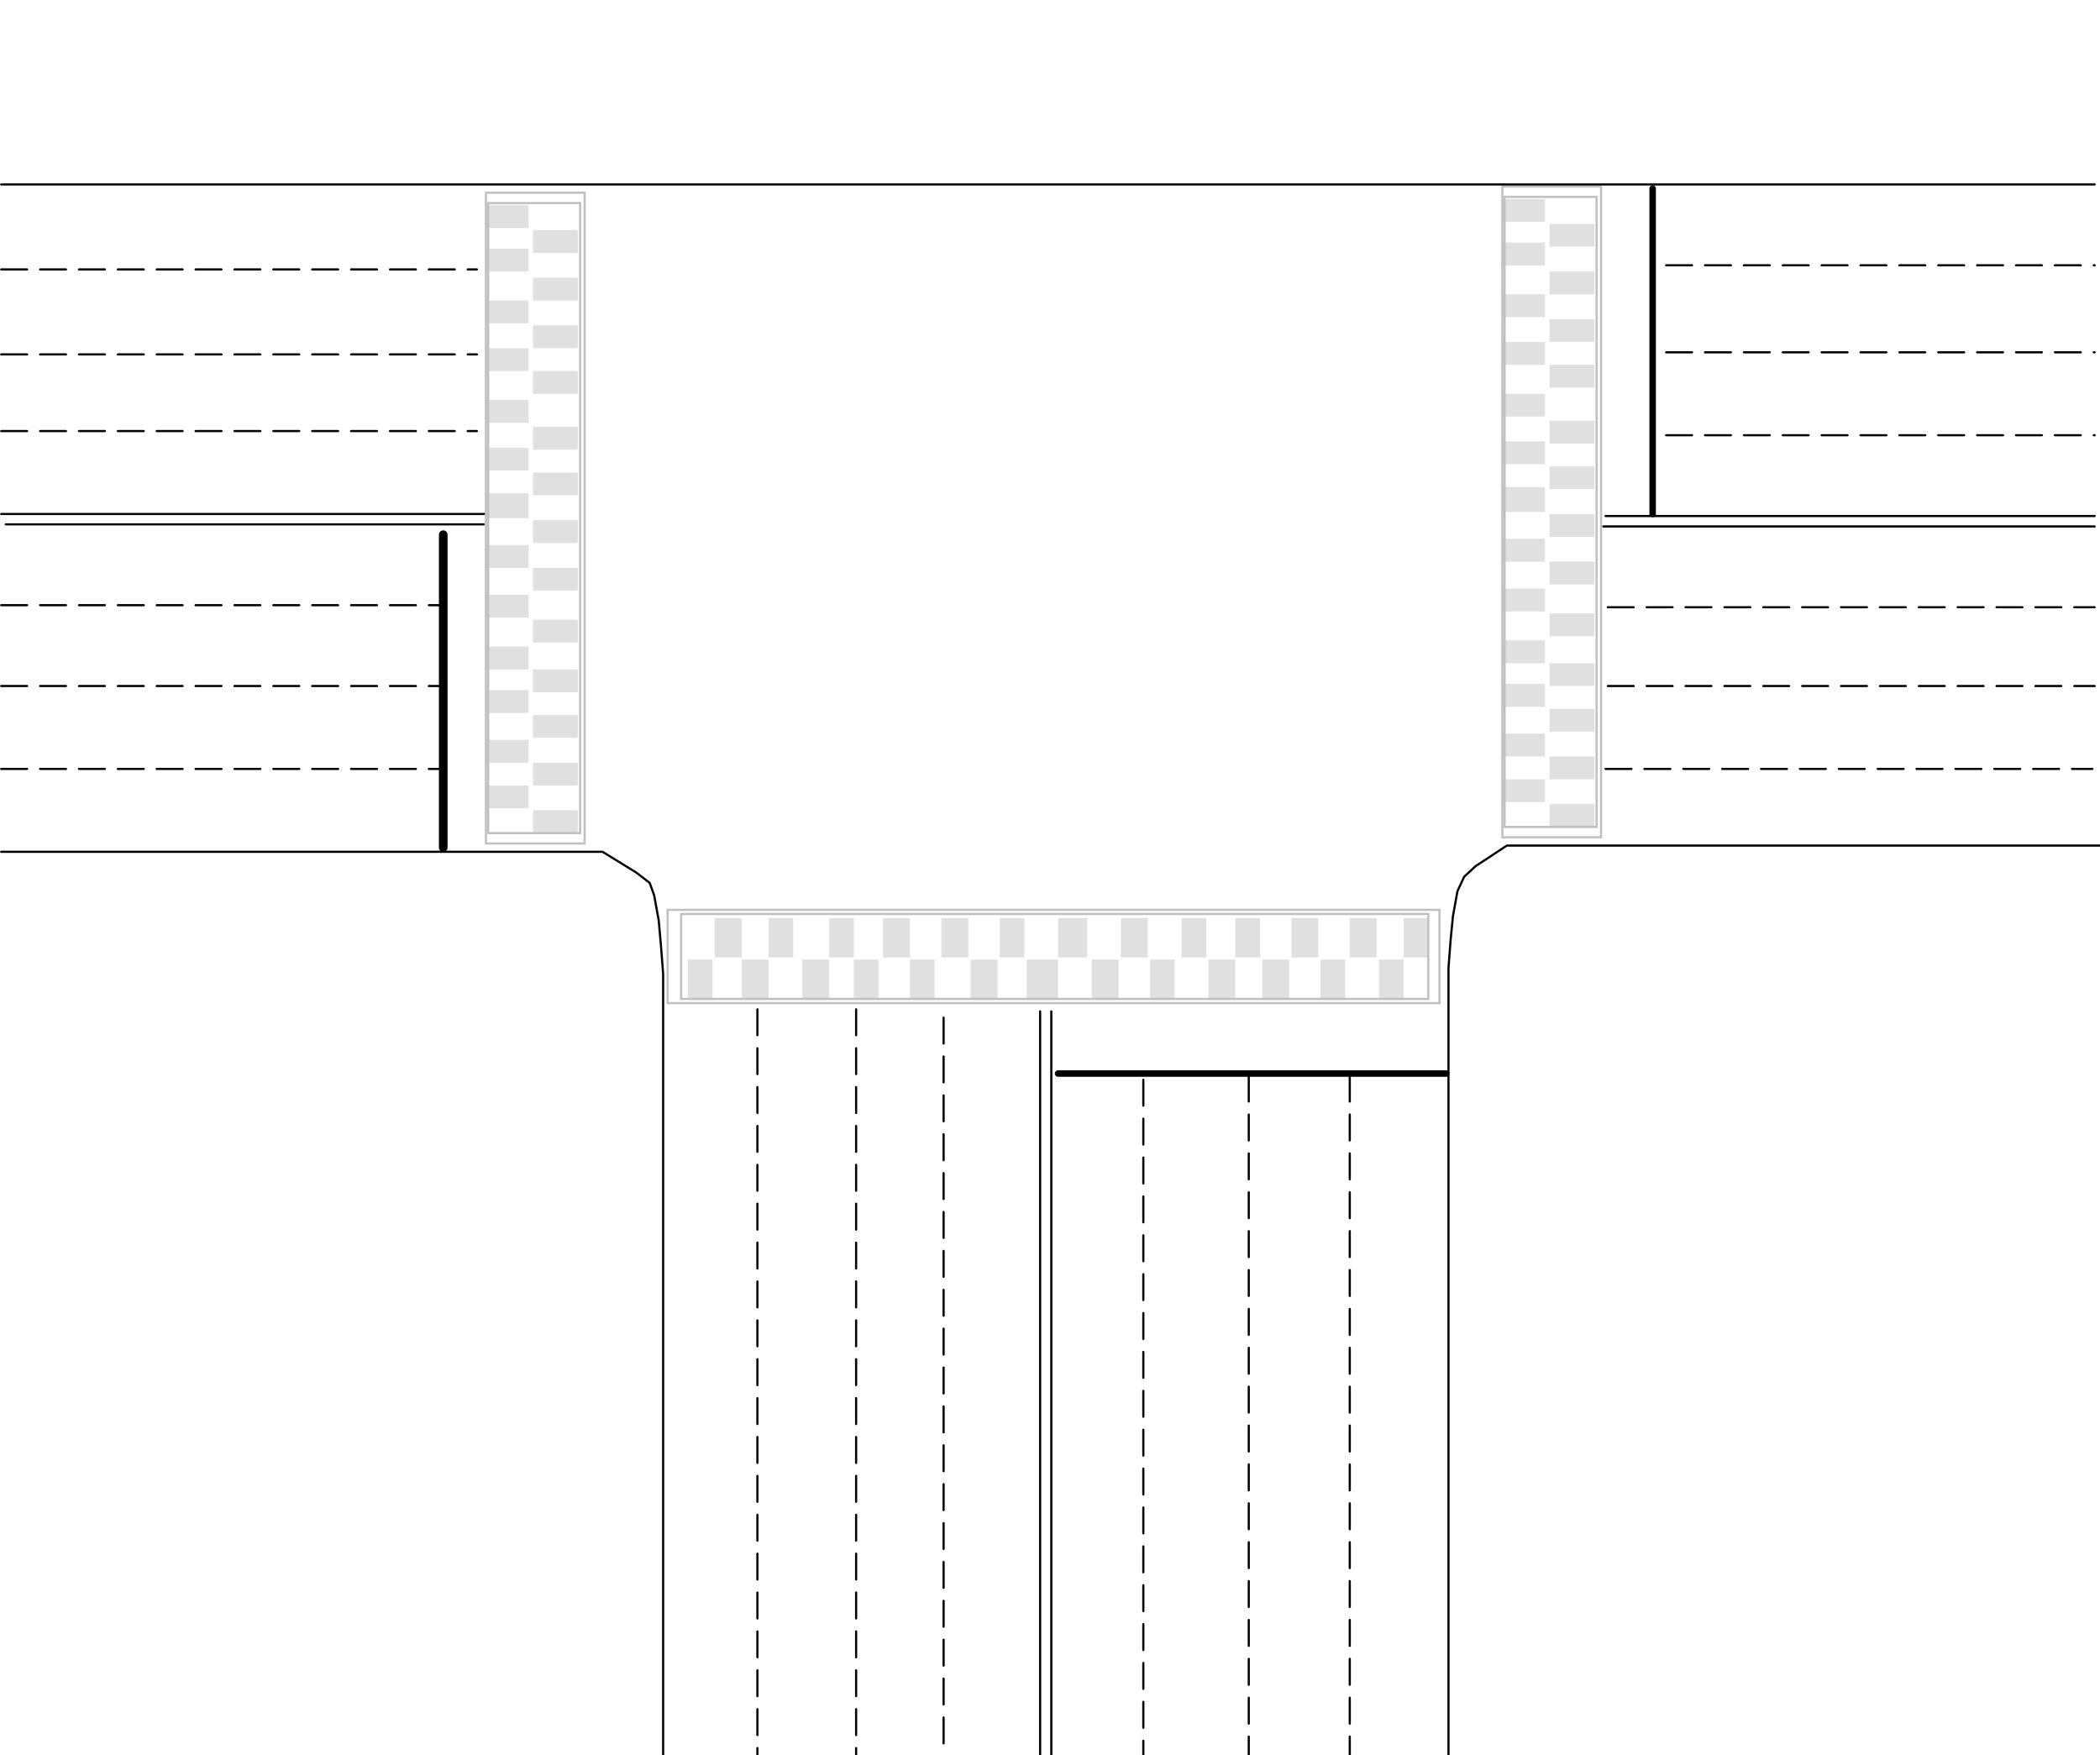 <?xml version="1.0" encoding="UTF-8"?>
<svg xmlns="http://www.w3.org/2000/svg" xmlns:xlink="http://www.w3.org/1999/xlink" width="572pt" height="478pt" viewBox="0 0 572 478" version="1.1">
<g id="surface1">
<path style=" stroke:none;fill-rule:evenodd;fill:rgb(87.889%,87.889%,87.889%);fill-opacity:1;" d="M 409.211 60.398 L 420.82 60.398 L 420.82 54.191 L 409.211 54.191 Z M 409.211 60.398 "/>
<path style=" stroke:none;fill-rule:evenodd;fill:rgb(87.889%,87.889%,87.889%);fill-opacity:1;" d="M 422.039 67.172 L 434.262 67.172 L 434.262 60.961 L 422.039 60.961 Z M 422.039 67.172 "/>
<path style=" stroke:none;fill-rule:evenodd;fill:rgb(87.889%,87.889%,87.889%);fill-opacity:1;" d="M 409.211 72.25 L 420.82 72.25 L 420.82 66.039 L 409.211 66.039 Z M 409.211 72.25 "/>
<path style=" stroke:none;fill-rule:evenodd;fill:rgb(87.889%,87.889%,87.889%);fill-opacity:1;" d="M 422.039 80.148 L 434.262 80.148 L 434.262 73.941 L 422.039 73.941 Z M 422.039 80.148 "/>
<path style=" stroke:none;fill-rule:evenodd;fill:rgb(87.889%,87.889%,87.889%);fill-opacity:1;" d="M 409.211 86.359 L 420.82 86.359 L 420.82 80.148 L 409.211 80.148 Z M 409.211 86.359 "/>
<path style=" stroke:none;fill-rule:evenodd;fill:rgb(87.889%,87.889%,87.889%);fill-opacity:1;" d="M 422.039 93.129 L 434.262 93.129 L 434.262 86.918 L 422.039 86.918 Z M 422.039 93.129 "/>
<path style=" stroke:none;fill-rule:evenodd;fill:rgb(87.889%,87.889%,87.889%);fill-opacity:1;" d="M 409.211 99.34 L 420.82 99.34 L 420.82 93.129 L 409.211 93.129 Z M 409.211 99.34 "/>
<path style=" stroke:none;fill-rule:evenodd;fill:rgb(87.889%,87.889%,87.889%);fill-opacity:1;" d="M 422.039 105.551 L 434.262 105.551 L 434.262 99.34 L 422.039 99.34 Z M 422.039 105.551 "/>
<path style=" stroke:none;fill-rule:evenodd;fill:rgb(87.889%,87.889%,87.889%);fill-opacity:1;" d="M 409.211 113.449 L 420.82 113.449 L 420.82 107.238 L 409.211 107.238 Z M 409.211 113.449 "/>
<path style=" stroke:none;fill-rule:evenodd;fill:rgb(87.889%,87.889%,87.889%);fill-opacity:1;" d="M 422.039 120.789 L 434.262 120.789 L 434.262 114.582 L 422.039 114.582 Z M 422.039 120.789 "/>
<path style=" stroke:none;fill-rule:evenodd;fill:rgb(87.889%,87.889%,87.889%);fill-opacity:1;" d="M 409.211 126.43 L 420.82 126.43 L 420.82 120.219 L 409.211 120.219 Z M 409.211 126.43 "/>
<path style=" stroke:none;fill-rule:evenodd;fill:rgb(87.889%,87.889%,87.889%);fill-opacity:1;" d="M 422.039 133.211 L 434.262 133.211 L 434.262 127 L 422.039 127 Z M 422.039 133.211 "/>
<path style=" stroke:none;fill-rule:evenodd;fill:rgb(87.889%,87.889%,87.889%);fill-opacity:1;" d="M 409.211 139.41 L 420.82 139.41 L 420.82 132.641 L 409.211 132.641 Z M 409.211 139.41 "/>
<path style=" stroke:none;fill-rule:evenodd;fill:rgb(87.889%,87.889%,87.889%);fill-opacity:1;" d="M 422.039 146.191 L 434.262 146.191 L 434.262 139.98 L 422.039 139.98 Z M 422.039 146.191 "/>
<path style=" stroke:none;fill-rule:evenodd;fill:rgb(87.889%,87.889%,87.889%);fill-opacity:1;" d="M 409.211 152.961 L 420.82 152.961 L 420.82 146.75 L 409.211 146.75 Z M 409.211 152.961 "/>
<path style=" stroke:none;fill-rule:evenodd;fill:rgb(87.889%,87.889%,87.889%);fill-opacity:1;" d="M 422.039 159.172 L 434.262 159.172 L 434.262 152.961 L 422.039 152.961 Z M 422.039 159.172 "/>
<path style=" stroke:none;fill-rule:evenodd;fill:rgb(87.889%,87.889%,87.889%);fill-opacity:1;" d="M 409.211 166.512 L 420.82 166.512 L 420.82 160.301 L 409.211 160.301 Z M 409.211 166.512 "/>
<path style=" stroke:none;fill-rule:evenodd;fill:rgb(87.889%,87.889%,87.889%);fill-opacity:1;" d="M 422.039 173.281 L 434.262 173.281 L 434.262 167.07 L 422.039 167.07 Z M 422.039 173.281 "/>
<path style=" stroke:none;fill-rule:evenodd;fill:rgb(87.889%,87.889%,87.889%);fill-opacity:1;" d="M 409.211 180.621 L 420.82 180.621 L 420.82 174.41 L 409.211 174.41 Z M 409.211 180.621 "/>
<path style=" stroke:none;fill-rule:evenodd;fill:rgb(87.889%,87.889%,87.889%);fill-opacity:1;" d="M 422.039 186.828 L 434.262 186.828 L 434.262 180.621 L 422.039 180.621 Z M 422.039 186.828 "/>
<path style=" stroke:none;fill-rule:evenodd;fill:rgb(87.889%,87.889%,87.889%);fill-opacity:1;" d="M 409.211 192.469 L 420.82 192.469 L 420.82 186.262 L 409.211 186.262 Z M 409.211 192.469 "/>
<path style=" stroke:none;fill-rule:evenodd;fill:rgb(87.889%,87.889%,87.889%);fill-opacity:1;" d="M 422.039 199.25 L 434.262 199.25 L 434.262 193.039 L 422.039 193.039 Z M 422.039 199.25 "/>
<path style=" stroke:none;fill-rule:evenodd;fill:rgb(87.889%,87.889%,87.889%);fill-opacity:1;" d="M 409.211 206.02 L 420.82 206.02 L 420.82 199.809 L 409.211 199.809 Z M 409.211 206.02 "/>
<path style=" stroke:none;fill-rule:evenodd;fill:rgb(87.889%,87.889%,87.889%);fill-opacity:1;" d="M 422.039 212.23 L 434.262 212.23 L 434.262 206.02 L 422.039 206.02 Z M 422.039 212.23 "/>
<path style=" stroke:none;fill-rule:evenodd;fill:rgb(87.889%,87.889%,87.889%);fill-opacity:1;" d="M 409.211 218.441 L 420.82 218.441 L 420.82 212.23 L 409.211 212.23 Z M 409.211 218.441 "/>
<path style=" stroke:none;fill-rule:evenodd;fill:rgb(87.889%,87.889%,87.889%);fill-opacity:1;" d="M 422.039 225.211 L 434.262 225.211 L 434.262 219 L 422.039 219 Z M 422.039 225.211 "/>
<path style="fill:none;stroke-width:5.883;stroke-linecap:butt;stroke-linejoin:miter;stroke:rgb(75.389%,75.389%,75.389%);stroke-opacity:1;stroke-miterlimit:10;" d="M 4092.109 2499.688 L 4361.016 2499.688 L 4361.016 4271.992 L 4092.109 4271.992 Z M 4092.109 2499.688 " transform="matrix(0.1,0,0,-0.1,0,478)"/>
<path style="fill:none;stroke-width:5.883;stroke-linecap:butt;stroke-linejoin:miter;stroke:rgb(75.389%,75.389%,75.389%);stroke-opacity:1;stroke-miterlimit:10;" d="M 4098.203 2527.891 L 4348.789 2527.891 L 4348.789 4243.789 L 4098.203 4243.789 Z M 4098.203 2527.891 " transform="matrix(0.1,0,0,-0.1,0,478)"/>
<path style=" stroke:none;fill-rule:evenodd;fill:rgb(87.889%,87.889%,87.889%);fill-opacity:1;" d="M 187.352 272.051 L 194.07 272.051 L 194.07 261.332 L 187.352 261.332 Z M 187.352 272.051 "/>
<path style=" stroke:none;fill-rule:evenodd;fill:rgb(87.889%,87.889%,87.889%);fill-opacity:1;" d="M 194.691 260.762 L 202.02 260.762 L 202.02 250.039 L 194.691 250.039 Z M 194.691 260.762 "/>
<path style=" stroke:none;fill-rule:evenodd;fill:rgb(87.889%,87.889%,87.889%);fill-opacity:1;" d="M 202.02 272.051 L 209.352 272.051 L 209.352 261.332 L 202.02 261.332 Z M 202.02 272.051 "/>
<path style=" stroke:none;fill-rule:evenodd;fill:rgb(87.889%,87.889%,87.889%);fill-opacity:1;" d="M 209.352 260.762 L 216.07 260.762 L 216.07 250.039 L 209.352 250.039 Z M 209.352 260.762 "/>
<path style=" stroke:none;fill-rule:evenodd;fill:rgb(87.889%,87.889%,87.889%);fill-opacity:1;" d="M 218.52 272.051 L 225.852 272.051 L 225.852 261.332 L 218.52 261.332 Z M 218.52 272.051 "/>
<path style=" stroke:none;fill-rule:evenodd;fill:rgb(87.889%,87.889%,87.889%);fill-opacity:1;" d="M 225.859 260.762 L 232.578 260.762 L 232.578 250.039 L 225.859 250.039 Z M 225.859 260.762 "/>
<path style=" stroke:none;fill-rule:evenodd;fill:rgb(87.889%,87.889%,87.889%);fill-opacity:1;" d="M 232.578 272.051 L 239.301 272.051 L 239.301 261.332 L 232.578 261.332 Z M 232.578 272.051 "/>
<path style=" stroke:none;fill-rule:evenodd;fill:rgb(87.889%,87.889%,87.889%);fill-opacity:1;" d="M 240.52 260.762 L 247.852 260.762 L 247.852 250.039 L 240.52 250.039 Z M 240.52 260.762 "/>
<path style=" stroke:none;fill-rule:evenodd;fill:rgb(87.889%,87.889%,87.889%);fill-opacity:1;" d="M 247.859 272.051 L 254.578 272.051 L 254.578 261.332 L 247.859 261.332 Z M 247.859 272.051 "/>
<path style=" stroke:none;fill-rule:evenodd;fill:rgb(87.889%,87.889%,87.889%);fill-opacity:1;" d="M 256.41 260.762 L 263.738 260.762 L 263.738 250.039 L 256.41 250.039 Z M 256.41 260.762 "/>
<path style=" stroke:none;fill-rule:evenodd;fill:rgb(87.889%,87.889%,87.889%);fill-opacity:1;" d="M 264.359 272.051 L 271.691 272.051 L 271.691 261.332 L 264.359 261.332 Z M 264.359 272.051 "/>
<path style=" stroke:none;fill-rule:evenodd;fill:rgb(87.889%,87.889%,87.889%);fill-opacity:1;" d="M 272.301 260.762 L 279.02 260.762 L 279.02 250.039 L 272.301 250.039 Z M 272.301 260.762 "/>
<path style=" stroke:none;fill-rule:evenodd;fill:rgb(87.889%,87.889%,87.889%);fill-opacity:1;" d="M 279.641 272.051 L 288.199 272.051 L 288.199 261.332 L 279.641 261.332 Z M 279.641 272.051 "/>
<path style=" stroke:none;fill-rule:evenodd;fill:rgb(87.889%,87.889%,87.889%);fill-opacity:1;" d="M 288.191 260.762 L 296.141 260.762 L 296.141 250.039 L 288.191 250.039 Z M 288.191 260.762 "/>
<path style=" stroke:none;fill-rule:evenodd;fill:rgb(87.889%,87.889%,87.889%);fill-opacity:1;" d="M 297.359 272.051 L 304.691 272.051 L 304.691 261.332 L 297.359 261.332 Z M 297.359 272.051 "/>
<path style=" stroke:none;fill-rule:evenodd;fill:rgb(87.889%,87.889%,87.889%);fill-opacity:1;" d="M 305.309 260.762 L 312.641 260.762 L 312.641 250.039 L 305.309 250.039 Z M 305.309 260.762 "/>
<path style=" stroke:none;fill-rule:evenodd;fill:rgb(87.889%,87.889%,87.889%);fill-opacity:1;" d="M 313.25 272.051 L 319.969 272.051 L 319.969 261.332 L 313.25 261.332 Z M 313.25 272.051 "/>
<path style=" stroke:none;fill-rule:evenodd;fill:rgb(87.889%,87.889%,87.889%);fill-opacity:1;" d="M 321.809 260.762 L 328.531 260.762 L 328.531 250.039 L 321.809 250.039 Z M 321.809 260.762 "/>
<path style=" stroke:none;fill-rule:evenodd;fill:rgb(87.889%,87.889%,87.889%);fill-opacity:1;" d="M 329.141 272.051 L 336.469 272.051 L 336.469 261.332 L 329.141 261.332 Z M 329.141 272.051 "/>
<path style=" stroke:none;fill-rule:evenodd;fill:rgb(87.889%,87.889%,87.889%);fill-opacity:1;" d="M 336.48 260.762 L 343.199 260.762 L 343.199 250.039 L 336.48 250.039 Z M 336.48 260.762 "/>
<path style=" stroke:none;fill-rule:evenodd;fill:rgb(87.889%,87.889%,87.889%);fill-opacity:1;" d="M 343.809 272.051 L 351.141 272.051 L 351.141 261.332 L 343.809 261.332 Z M 343.809 272.051 "/>
<path style=" stroke:none;fill-rule:evenodd;fill:rgb(87.889%,87.889%,87.889%);fill-opacity:1;" d="M 351.762 260.762 L 359.09 260.762 L 359.09 250.039 L 351.762 250.039 Z M 351.762 260.762 "/>
<path style=" stroke:none;fill-rule:evenodd;fill:rgb(87.889%,87.889%,87.889%);fill-opacity:1;" d="M 359.699 272.051 L 366.418 272.051 L 366.418 261.332 L 359.699 261.332 Z M 359.699 272.051 "/>
<path style=" stroke:none;fill-rule:evenodd;fill:rgb(87.889%,87.889%,87.889%);fill-opacity:1;" d="M 367.648 260.762 L 374.98 260.762 L 374.98 250.039 L 367.648 250.039 Z M 367.648 260.762 "/>
<path style=" stroke:none;fill-rule:evenodd;fill:rgb(87.889%,87.889%,87.889%);fill-opacity:1;" d="M 375.59 272.051 L 382.309 272.051 L 382.309 261.332 L 375.59 261.332 Z M 375.59 272.051 "/>
<path style=" stroke:none;fill-rule:evenodd;fill:rgb(87.889%,87.889%,87.889%);fill-opacity:1;" d="M 382.309 260.762 L 389.031 260.762 L 389.031 250.039 L 382.309 250.039 Z M 382.309 260.762 "/>
<path style="fill:none;stroke-width:5.883;stroke-linecap:butt;stroke-linejoin:miter;stroke:rgb(75.389%,75.389%,75.389%);stroke-opacity:1;stroke-miterlimit:10;" d="M 1818.516 2048.086 L 3920.898 2048.086 L 3920.898 2302.109 L 1818.516 2302.109 Z M 1818.516 2048.086 " transform="matrix(0.1,0,0,-0.1,0,478)"/>
<path style="fill:none;stroke-width:5.883;stroke-linecap:butt;stroke-linejoin:miter;stroke:rgb(75.389%,75.389%,75.389%);stroke-opacity:1;stroke-miterlimit:10;" d="M 1855.195 2059.414 L 3890.391 2059.414 L 3890.391 2290.82 L 1855.195 2290.82 Z M 1855.195 2059.414 " transform="matrix(0.1,0,0,-0.1,0,478)"/>
<path style="fill:none;stroke-width:5.883;stroke-linecap:round;stroke-linejoin:round;stroke:rgb(0%,0%,0%);stroke-opacity:1;stroke-miterlimit:10;" d="M 3.281 4277.695 L 5705.508 4277.695 M 3.281 2460.195 L 1641.289 2460.195 L 1733.008 2403.711 L 1769.609 2375.508 L 1781.797 2341.602 L 1794.102 2273.906 L 1800.195 2206.211 L 1806.289 2127.188 L 1806.289 -458.008 " transform="matrix(0.1,0,0,-0.1,0,478)"/>
<path style="fill:none;stroke-width:5.883;stroke-linecap:round;stroke-linejoin:round;stroke:rgb(0%,0%,0%);stroke-opacity:1;stroke-miterlimit:10;" d="M 5723.906 2477.109 L 4104.297 2477.109 L 4018.711 2420.703 L 3988.203 2392.383 L 3969.805 2352.891 L 3957.617 2285.195 L 3951.484 2223.086 L 3945.391 2144.102 L 3945.391 -458.008 " transform="matrix(0.1,0,0,-0.1,0,478)"/>
<path style="fill:none;stroke-width:5.883;stroke-linecap:round;stroke-linejoin:round;stroke:rgb(0%,0%,0%);stroke-opacity:1;stroke-miterlimit:10;" d="M 15.586 3351.992 L 1317.383 3351.992 " transform="matrix(0.1,0,0,-0.1,0,478)"/>
<path style="fill:none;stroke-width:5.883;stroke-linecap:round;stroke-linejoin:round;stroke:rgb(0%,0%,0%);stroke-opacity:1;stroke-miterlimit:10;" d="M 3.281 3380.195 L 1384.609 3380.195 " transform="matrix(0.1,0,0,-0.1,0,478)"/>
<path style="fill:none;stroke-width:23.531;stroke-linecap:round;stroke-linejoin:round;stroke:rgb(0%,0%,0%);stroke-opacity:1;stroke-miterlimit:10;" d="M 1207.305 3323.789 L 1207.305 2471.484 " transform="matrix(0.1,0,0,-0.1,0,478)"/>
<path style="fill:none;stroke-width:5.883;stroke-linecap:round;stroke-linejoin:round;stroke:rgb(0%,0%,0%);stroke-opacity:1;stroke-miterlimit:10;" d="M 5705.508 3374.609 L 4373.203 3374.609 M 2833.086 -458.008 L 2833.086 2025.586 " transform="matrix(0.1,0,0,-0.1,0,478)"/>
<path style="fill:none;stroke-width:17.648;stroke-linecap:round;stroke-linejoin:round;stroke:rgb(0%,0%,0%);stroke-opacity:1;stroke-miterlimit:10;" d="M 2881.914 1856.211 L 3939.297 1856.211 " transform="matrix(0.1,0,0,-0.1,0,478)"/>
<path style="fill:none;stroke-width:5.883;stroke-linecap:round;stroke-linejoin:round;stroke:rgb(0%,0%,0%);stroke-opacity:1;stroke-miterlimit:10;" d="M 2863.594 2025.586 L 2863.594 -463.594 " transform="matrix(0.1,0,0,-0.1,0,478)"/>
<path style="fill:none;stroke-width:5.883;stroke-linecap:round;stroke-linejoin:round;stroke:rgb(0%,0%,0%);stroke-opacity:1;stroke-miterlimit:10;" d="M 4367.109 3346.289 L 5705.508 3346.289 " transform="matrix(0.1,0,0,-0.1,0,478)"/>
<path style="fill:none;stroke-width:17.648;stroke-linecap:round;stroke-linejoin:round;stroke:rgb(0%,0%,0%);stroke-opacity:1;stroke-miterlimit:10;" d="M 4501.484 4266.406 L 4501.484 3380.195 " transform="matrix(0.1,0,0,-0.1,0,478)"/>
<path style="fill:none;stroke-width:5.883;stroke-linecap:round;stroke-linejoin:round;stroke:rgb(0%,0%,0%);stroke-opacity:1;stroke-dasharray:70.592,35.296;stroke-miterlimit:10;" d="M 4379.297 2911.719 L 5705.508 2911.719 M 2063.008 2031.211 L 2063.008 -491.797 M 3401.406 1850.586 L 3401.406 -458.008 M 4538.203 3594.688 L 5705.508 3594.688 M 4373.203 2685.898 L 5699.414 2685.898 M 2570.195 2008.594 L 2570.195 -458.008 M 3114.219 1839.297 L 3114.219 -458.008 M 2331.914 2031.211 L 2331.914 -480.508 M 3676.484 1850.586 L 3676.484 -452.305 M 4379.297 3126.211 L 5705.508 3126.211 M 4538.203 3820.508 L 5705.508 3820.508 M 4538.203 4057.5 L 5705.508 4057.5 " transform="matrix(0.1,0,0,-0.1,0,478)"/>
<path style=" stroke:none;fill-rule:evenodd;fill:rgb(87.889%,87.889%,87.889%);fill-opacity:1;" d="M 132.352 62.09 L 143.961 62.09 L 143.961 55.879 L 132.352 55.879 Z M 132.352 62.09 "/>
<path style=" stroke:none;fill-rule:evenodd;fill:rgb(87.889%,87.889%,87.889%);fill-opacity:1;" d="M 145.18 68.859 L 157.398 68.859 L 157.398 62.648 L 145.18 62.648 Z M 145.18 68.859 "/>
<path style=" stroke:none;fill-rule:evenodd;fill:rgb(87.889%,87.889%,87.889%);fill-opacity:1;" d="M 132.352 73.941 L 143.961 73.941 L 143.961 67.73 L 132.352 67.73 Z M 132.352 73.941 "/>
<path style=" stroke:none;fill-rule:evenodd;fill:rgb(87.889%,87.889%,87.889%);fill-opacity:1;" d="M 145.18 81.84 L 157.398 81.84 L 157.398 75.629 L 145.18 75.629 Z M 145.18 81.84 "/>
<path style=" stroke:none;fill-rule:evenodd;fill:rgb(87.889%,87.889%,87.889%);fill-opacity:1;" d="M 132.352 88.051 L 143.961 88.051 L 143.961 81.84 L 132.352 81.84 Z M 132.352 88.051 "/>
<path style=" stroke:none;fill-rule:evenodd;fill:rgb(87.889%,87.889%,87.889%);fill-opacity:1;" d="M 145.18 94.828 L 157.398 94.828 L 157.398 88.621 L 145.18 88.621 Z M 145.18 94.828 "/>
<path style=" stroke:none;fill-rule:evenodd;fill:rgb(87.889%,87.889%,87.889%);fill-opacity:1;" d="M 132.352 101.039 L 143.961 101.039 L 143.961 94.832 L 132.352 94.832 Z M 132.352 101.039 "/>
<path style=" stroke:none;fill-rule:evenodd;fill:rgb(87.889%,87.889%,87.889%);fill-opacity:1;" d="M 145.18 107.238 L 157.398 107.238 L 157.398 101.031 L 145.18 101.031 Z M 145.18 107.238 "/>
<path style=" stroke:none;fill-rule:evenodd;fill:rgb(87.889%,87.889%,87.889%);fill-opacity:1;" d="M 132.352 115.148 L 143.961 115.148 L 143.961 108.941 L 132.352 108.941 Z M 132.352 115.148 "/>
<path style=" stroke:none;fill-rule:evenodd;fill:rgb(87.889%,87.889%,87.889%);fill-opacity:1;" d="M 145.18 122.48 L 157.398 122.48 L 157.398 116.27 L 145.18 116.27 Z M 145.18 122.48 "/>
<path style=" stroke:none;fill-rule:evenodd;fill:rgb(87.889%,87.889%,87.889%);fill-opacity:1;" d="M 132.352 128.129 L 143.961 128.129 L 143.961 121.918 L 132.352 121.918 Z M 132.352 128.129 "/>
<path style=" stroke:none;fill-rule:evenodd;fill:rgb(87.889%,87.889%,87.889%);fill-opacity:1;" d="M 145.18 134.898 L 157.398 134.898 L 157.398 128.691 L 145.18 128.691 Z M 145.18 134.898 "/>
<path style=" stroke:none;fill-rule:evenodd;fill:rgb(87.889%,87.889%,87.889%);fill-opacity:1;" d="M 132.352 141.109 L 143.961 141.109 L 143.961 134.34 L 132.352 134.34 Z M 132.352 141.109 "/>
<path style=" stroke:none;fill-rule:evenodd;fill:rgb(87.889%,87.889%,87.889%);fill-opacity:1;" d="M 145.18 147.879 L 157.398 147.879 L 157.398 141.668 L 145.18 141.668 Z M 145.18 147.879 "/>
<path style=" stroke:none;fill-rule:evenodd;fill:rgb(87.889%,87.889%,87.889%);fill-opacity:1;" d="M 132.352 154.66 L 143.961 154.66 L 143.961 148.449 L 132.352 148.449 Z M 132.352 154.66 "/>
<path style=" stroke:none;fill-rule:evenodd;fill:rgb(87.889%,87.889%,87.889%);fill-opacity:1;" d="M 145.18 160.871 L 157.398 160.871 L 157.398 154.66 L 145.18 154.66 Z M 145.18 160.871 "/>
<path style=" stroke:none;fill-rule:evenodd;fill:rgb(87.889%,87.889%,87.889%);fill-opacity:1;" d="M 132.352 168.199 L 143.961 168.199 L 143.961 161.988 L 132.352 161.988 Z M 132.352 168.199 "/>
<path style=" stroke:none;fill-rule:evenodd;fill:rgb(87.889%,87.889%,87.889%);fill-opacity:1;" d="M 145.18 174.98 L 157.398 174.98 L 157.398 168.77 L 145.18 168.77 Z M 145.18 174.98 "/>
<path style=" stroke:none;fill-rule:evenodd;fill:rgb(87.889%,87.889%,87.889%);fill-opacity:1;" d="M 132.352 182.309 L 143.961 182.309 L 143.961 176.102 L 132.352 176.102 Z M 132.352 182.309 "/>
<path style=" stroke:none;fill-rule:evenodd;fill:rgb(87.889%,87.889%,87.889%);fill-opacity:1;" d="M 145.18 188.52 L 157.398 188.52 L 157.398 182.309 L 145.18 182.309 Z M 145.18 188.52 "/>
<path style=" stroke:none;fill-rule:evenodd;fill:rgb(87.889%,87.889%,87.889%);fill-opacity:1;" d="M 132.352 194.172 L 143.961 194.172 L 143.961 187.961 L 132.352 187.961 Z M 132.352 194.172 "/>
<path style=" stroke:none;fill-rule:evenodd;fill:rgb(87.889%,87.889%,87.889%);fill-opacity:1;" d="M 145.18 200.941 L 157.398 200.941 L 157.398 194.73 L 145.18 194.73 Z M 145.18 200.941 "/>
<path style=" stroke:none;fill-rule:evenodd;fill:rgb(87.889%,87.889%,87.889%);fill-opacity:1;" d="M 132.352 207.711 L 143.961 207.711 L 143.961 201.5 L 132.352 201.5 Z M 132.352 207.711 "/>
<path style=" stroke:none;fill-rule:evenodd;fill:rgb(87.889%,87.889%,87.889%);fill-opacity:1;" d="M 145.18 213.922 L 157.398 213.922 L 157.398 207.711 L 145.18 207.711 Z M 145.18 213.922 "/>
<path style=" stroke:none;fill-rule:evenodd;fill:rgb(87.889%,87.889%,87.889%);fill-opacity:1;" d="M 132.352 220.129 L 143.961 220.129 L 143.961 213.918 L 132.352 213.918 Z M 132.352 220.129 "/>
<path style=" stroke:none;fill-rule:evenodd;fill:rgb(87.889%,87.889%,87.889%);fill-opacity:1;" d="M 145.18 226.898 L 157.398 226.898 L 157.398 220.691 L 145.18 220.691 Z M 145.18 226.898 "/>
<path style="fill:none;stroke-width:5.883;stroke-linecap:butt;stroke-linejoin:miter;stroke:rgb(75.389%,75.389%,75.389%);stroke-opacity:1;stroke-miterlimit:10;" d="M 1323.516 2482.812 L 1592.383 2482.812 L 1592.383 4255.117 L 1323.516 4255.117 Z M 1323.516 2482.812 " transform="matrix(0.1,0,0,-0.1,0,478)"/>
<path style="fill:none;stroke-width:5.883;stroke-linecap:butt;stroke-linejoin:miter;stroke:rgb(75.389%,75.389%,75.389%);stroke-opacity:1;stroke-miterlimit:10;" d="M 1329.609 2511.016 L 1580.195 2511.016 L 1580.195 4226.914 L 1329.609 4226.914 Z M 1329.609 2511.016 " transform="matrix(0.1,0,0,-0.1,0,478)"/>
<path style="fill:none;stroke-width:5.883;stroke-linecap:round;stroke-linejoin:round;stroke:rgb(0%,0%,0%);stroke-opacity:1;stroke-dasharray:70.592,35.296;stroke-miterlimit:10;" d="M 3.281 4046.211 L 1298.984 4046.211 " transform="matrix(0.1,0,0,-0.1,0,478)"/>
<path style="fill:none;stroke-width:5.883;stroke-linecap:round;stroke-linejoin:round;stroke:rgb(0%,0%,0%);stroke-opacity:1;stroke-dasharray:70.592,35.296;stroke-miterlimit:10;" d="M 3.281 3814.805 L 1298.984 3814.805 M 3.281 3606.016 L 1298.984 3606.016 M 3.281 3131.797 L 1201.211 3131.797 M 3.281 2911.719 L 1201.211 2911.719 M 3.281 2685.898 L 1201.211 2685.898 " transform="matrix(0.1,0,0,-0.1,0,478)"/>
</g>
</svg>
